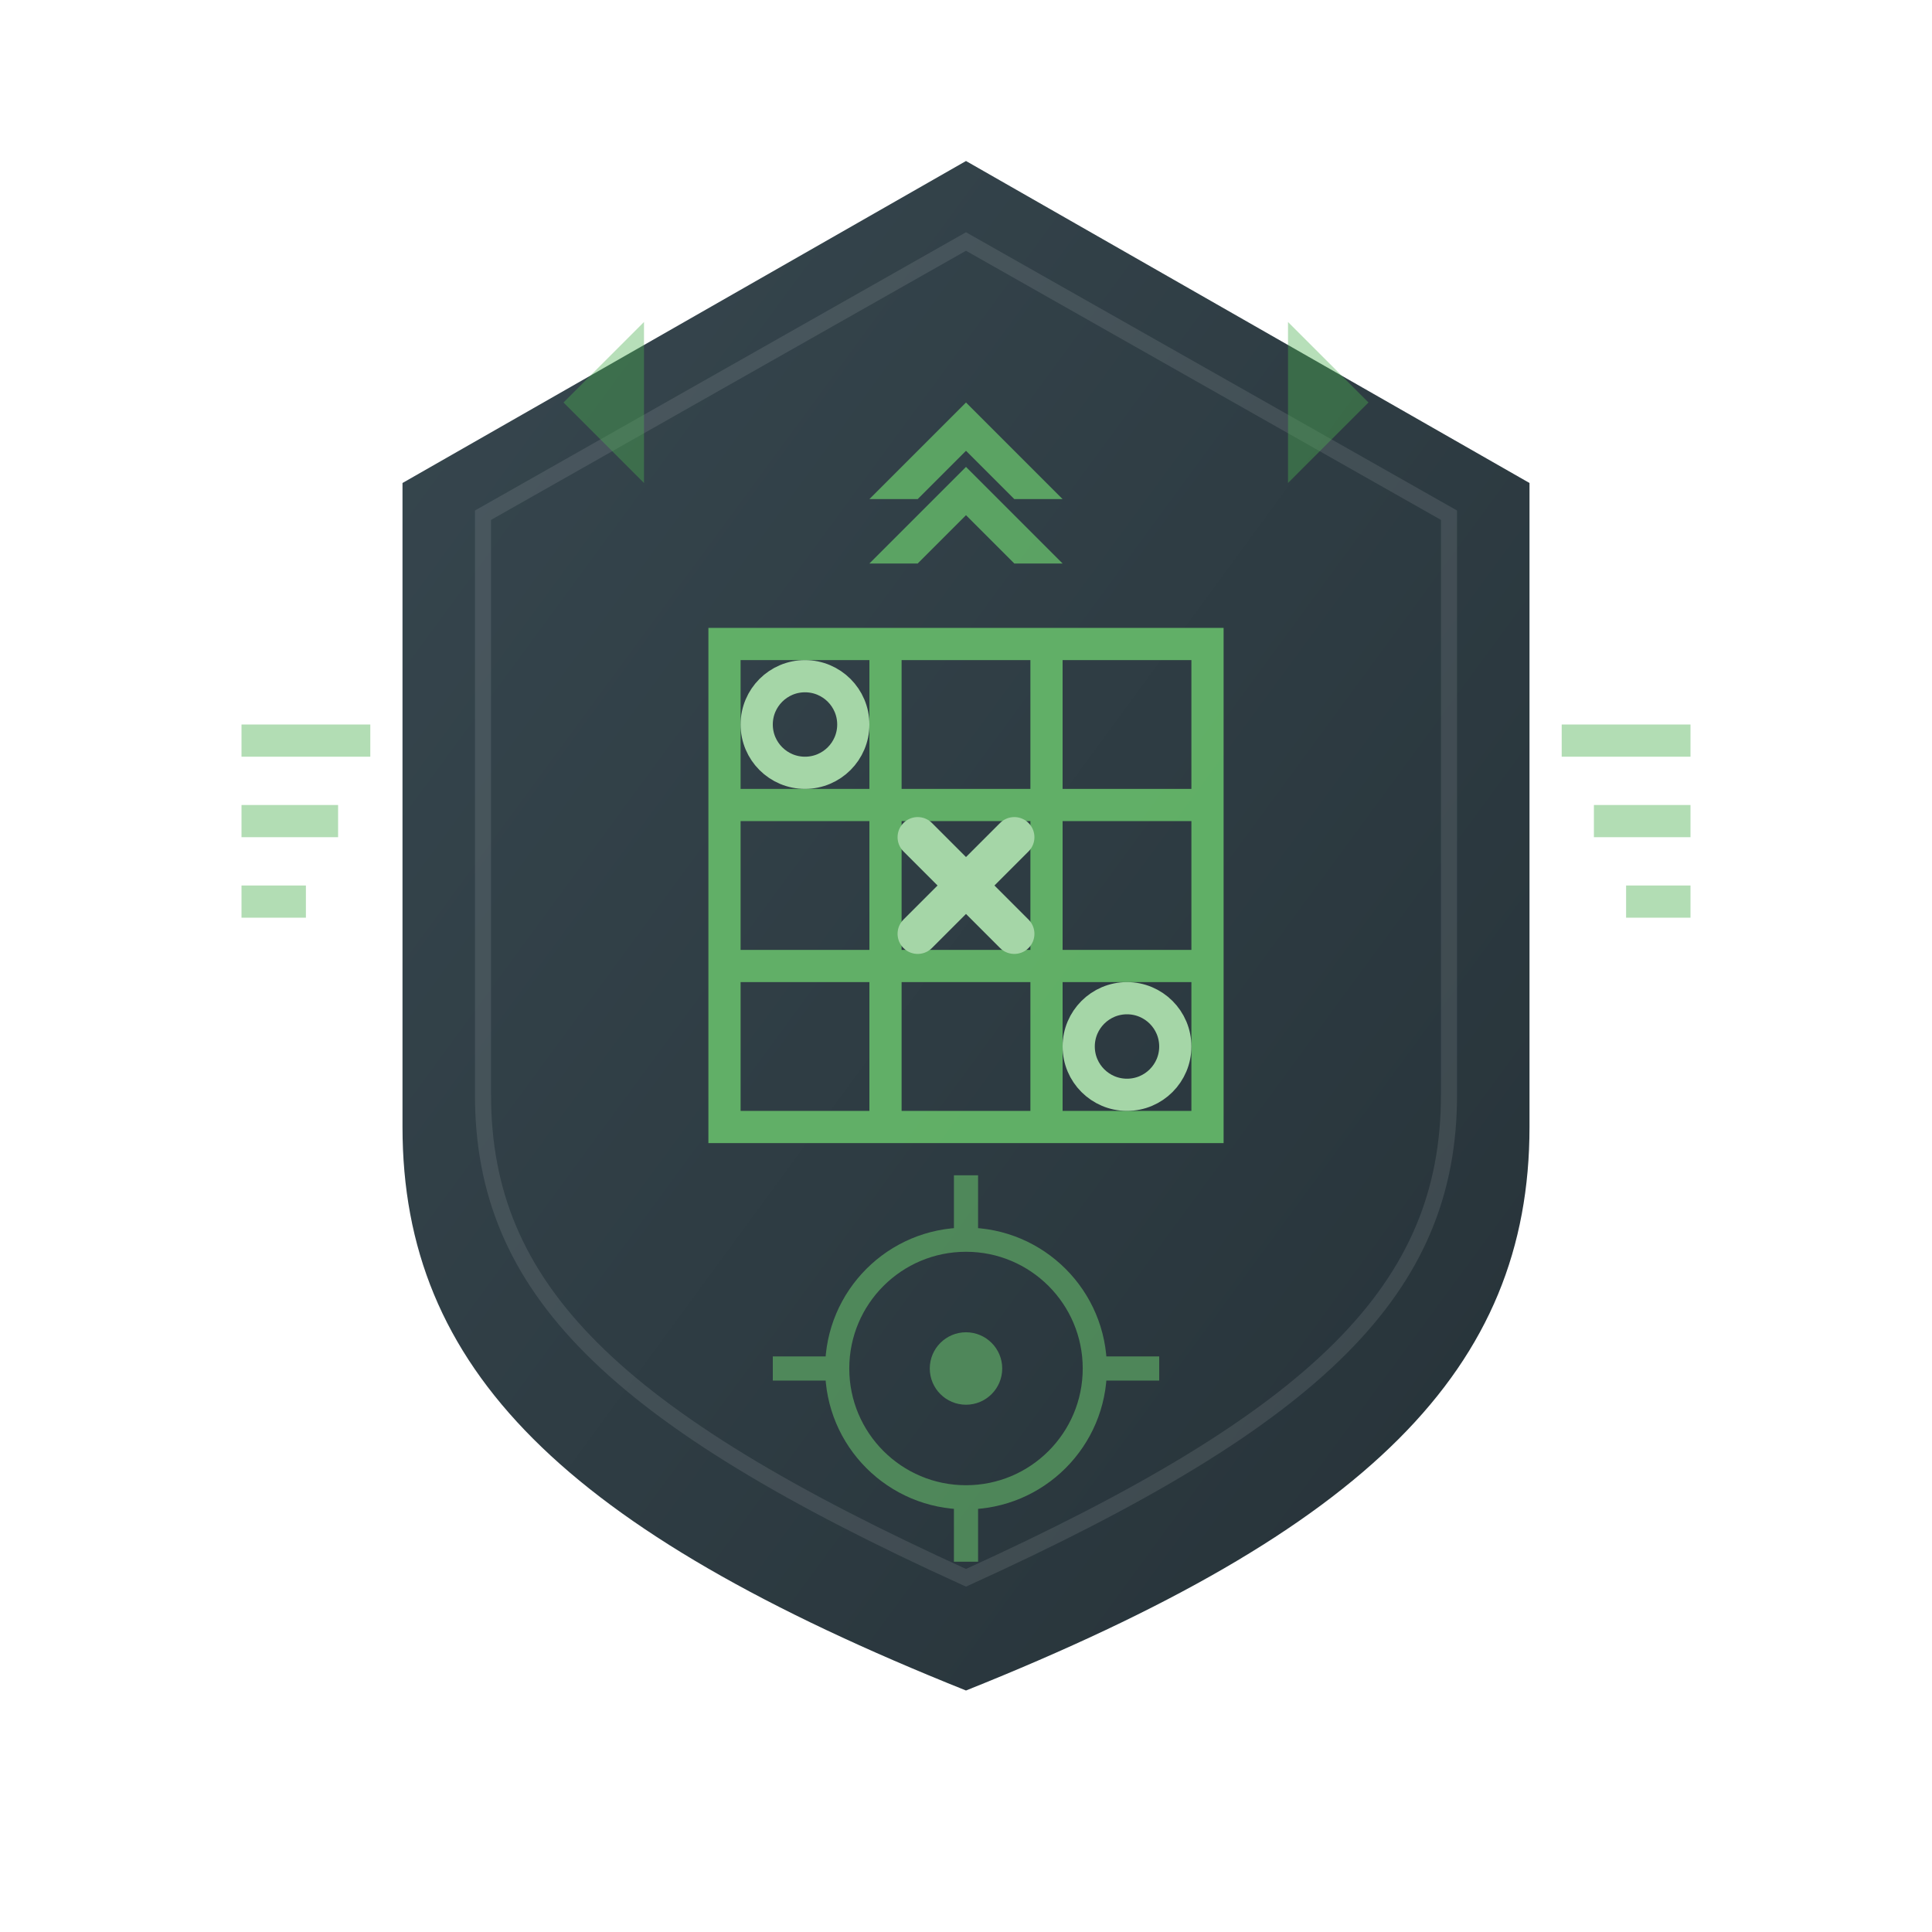 <svg xmlns="http://www.w3.org/2000/svg" viewBox="0 0 120 120" width="120" height="120">
  <defs>
    <!-- Military-themed gradients -->
    <linearGradient id="militaryGradient" x1="0%" y1="0%" x2="100%" y2="100%">
      <stop offset="0%" style="stop-color:#2E7D32;stop-opacity:1" />
      <stop offset="50%" style="stop-color:#1B5E20;stop-opacity:1" />
      <stop offset="100%" style="stop-color:#4CAF50;stop-opacity:1" />
    </linearGradient>
    
    <linearGradient id="shieldGradient" x1="0%" y1="0%" x2="100%" y2="100%">
      <stop offset="0%" style="stop-color:#37474F;stop-opacity:1" />
      <stop offset="100%" style="stop-color:#263238;stop-opacity:1" />
    </linearGradient>
    
    <!-- Shadow filter -->
    <filter id="dropshadow" x="-20%" y="-20%" width="140%" height="140%">
      <feDropShadow dx="2" dy="2" stdDeviation="3" flood-color="#000000" flood-opacity="0.4"/>
    </filter>
  </defs>
  
  <!-- Background shield shape -->
  <path d="M 60 10 
           L 95 30 
           L 95 70 
           C 95 85, 85 95, 60 105
           C 35 95, 25 85, 25 70
           L 25 30 
           Z" 
        fill="url(#shieldGradient)" 
        filter="url(#dropshadow)"/>
  
  <!-- Inner shield highlight -->
  <path d="M 60 15 
           L 90 32 
           L 90 68 
           C 90 80, 82 88, 60 98
           C 38 88, 30 80, 30 68
           L 30 32 
           Z" 
        fill="none" 
        stroke="rgba(255,255,255,0.1)" 
        stroke-width="1"/>
  
  <!-- Central tactical grid (3x3) -->
  <g transform="translate(45, 40)" stroke="#66BB6A" stroke-width="2" opacity="0.9">
    <!-- Grid lines -->
    <rect x="0" y="0" width="30" height="30" fill="none"/>
    <line x1="10" y1="0" x2="10" y2="30"/>
    <line x1="20" y1="0" x2="20" y2="30"/>
    <line x1="0" y1="10" x2="30" y2="10"/>
    <line x1="0" y1="20" x2="30" y2="20"/>
  </g>
  
  <!-- Military chevrons (rank symbols) -->
  <g transform="translate(60, 25)" fill="#66BB6A">
    <path d="M 0 0 L -6 6 L -3 6 L 0 3 L 3 6 L 6 6 Z" opacity="0.8"/>
    <path d="M 0 4 L -6 10 L -3 10 L 0 7 L 3 10 L 6 10 Z" opacity="0.8"/>
  </g>
  
  <!-- Strategic X and O positions -->
  <g transform="translate(45, 40)" fill="#A5D6A7">
    <!-- X in center -->
    <g transform="translate(10, 10)">
      <path d="M 2 2 L 8 8 M 8 2 L 2 8" stroke="#A5D6A7" stroke-width="2.5" stroke-linecap="round"/>
    </g>
    
    <!-- O's in corners -->
    <g transform="translate(0, 0)">
      <circle cx="5" cy="5" r="3" fill="none" stroke="#A5D6A7" stroke-width="2"/>
    </g>
    <g transform="translate(20, 20)">
      <circle cx="5" cy="5" r="3" fill="none" stroke="#A5D6A7" stroke-width="2"/>
    </g>
  </g>
  
  <!-- Tactical crosshairs -->
  <g transform="translate(60, 85)" stroke="#66BB6A" stroke-width="1.5" opacity="0.6">
    <circle cx="0" cy="0" r="8" fill="none"/>
    <line x1="-12" y1="0" x2="-8" y2="0"/>
    <line x1="8" y1="0" x2="12" y2="0"/>
    <line x1="0" y1="-12" x2="0" y2="-8"/>
    <line x1="0" y1="8" x2="0" y2="12"/>
    <!-- Center dot -->
    <circle cx="0" cy="0" r="1.5" fill="#66BB6A"/>
  </g>
  
  <!-- Side tactical marks -->
  <g fill="#66BB6A" opacity="0.5">
    <!-- Left marks -->
    <rect x="15" y="45" width="8" height="2"/>
    <rect x="15" y="50" width="6" height="2"/>
    <rect x="15" y="55" width="4" height="2"/>
    
    <!-- Right marks -->
    <rect x="97" y="45" width="8" height="2"/>
    <rect x="99" y="50" width="6" height="2"/>
    <rect x="101" y="55" width="4" height="2"/>
  </g>
  
  <!-- Corner tactical symbols -->
  <g fill="#4CAF50" opacity="0.4">
    <!-- Top corners -->
    <polygon points="35,25 40,20 40,30" />
    <polygon points="85,25 80,20 80,30" />
  </g>
</svg>